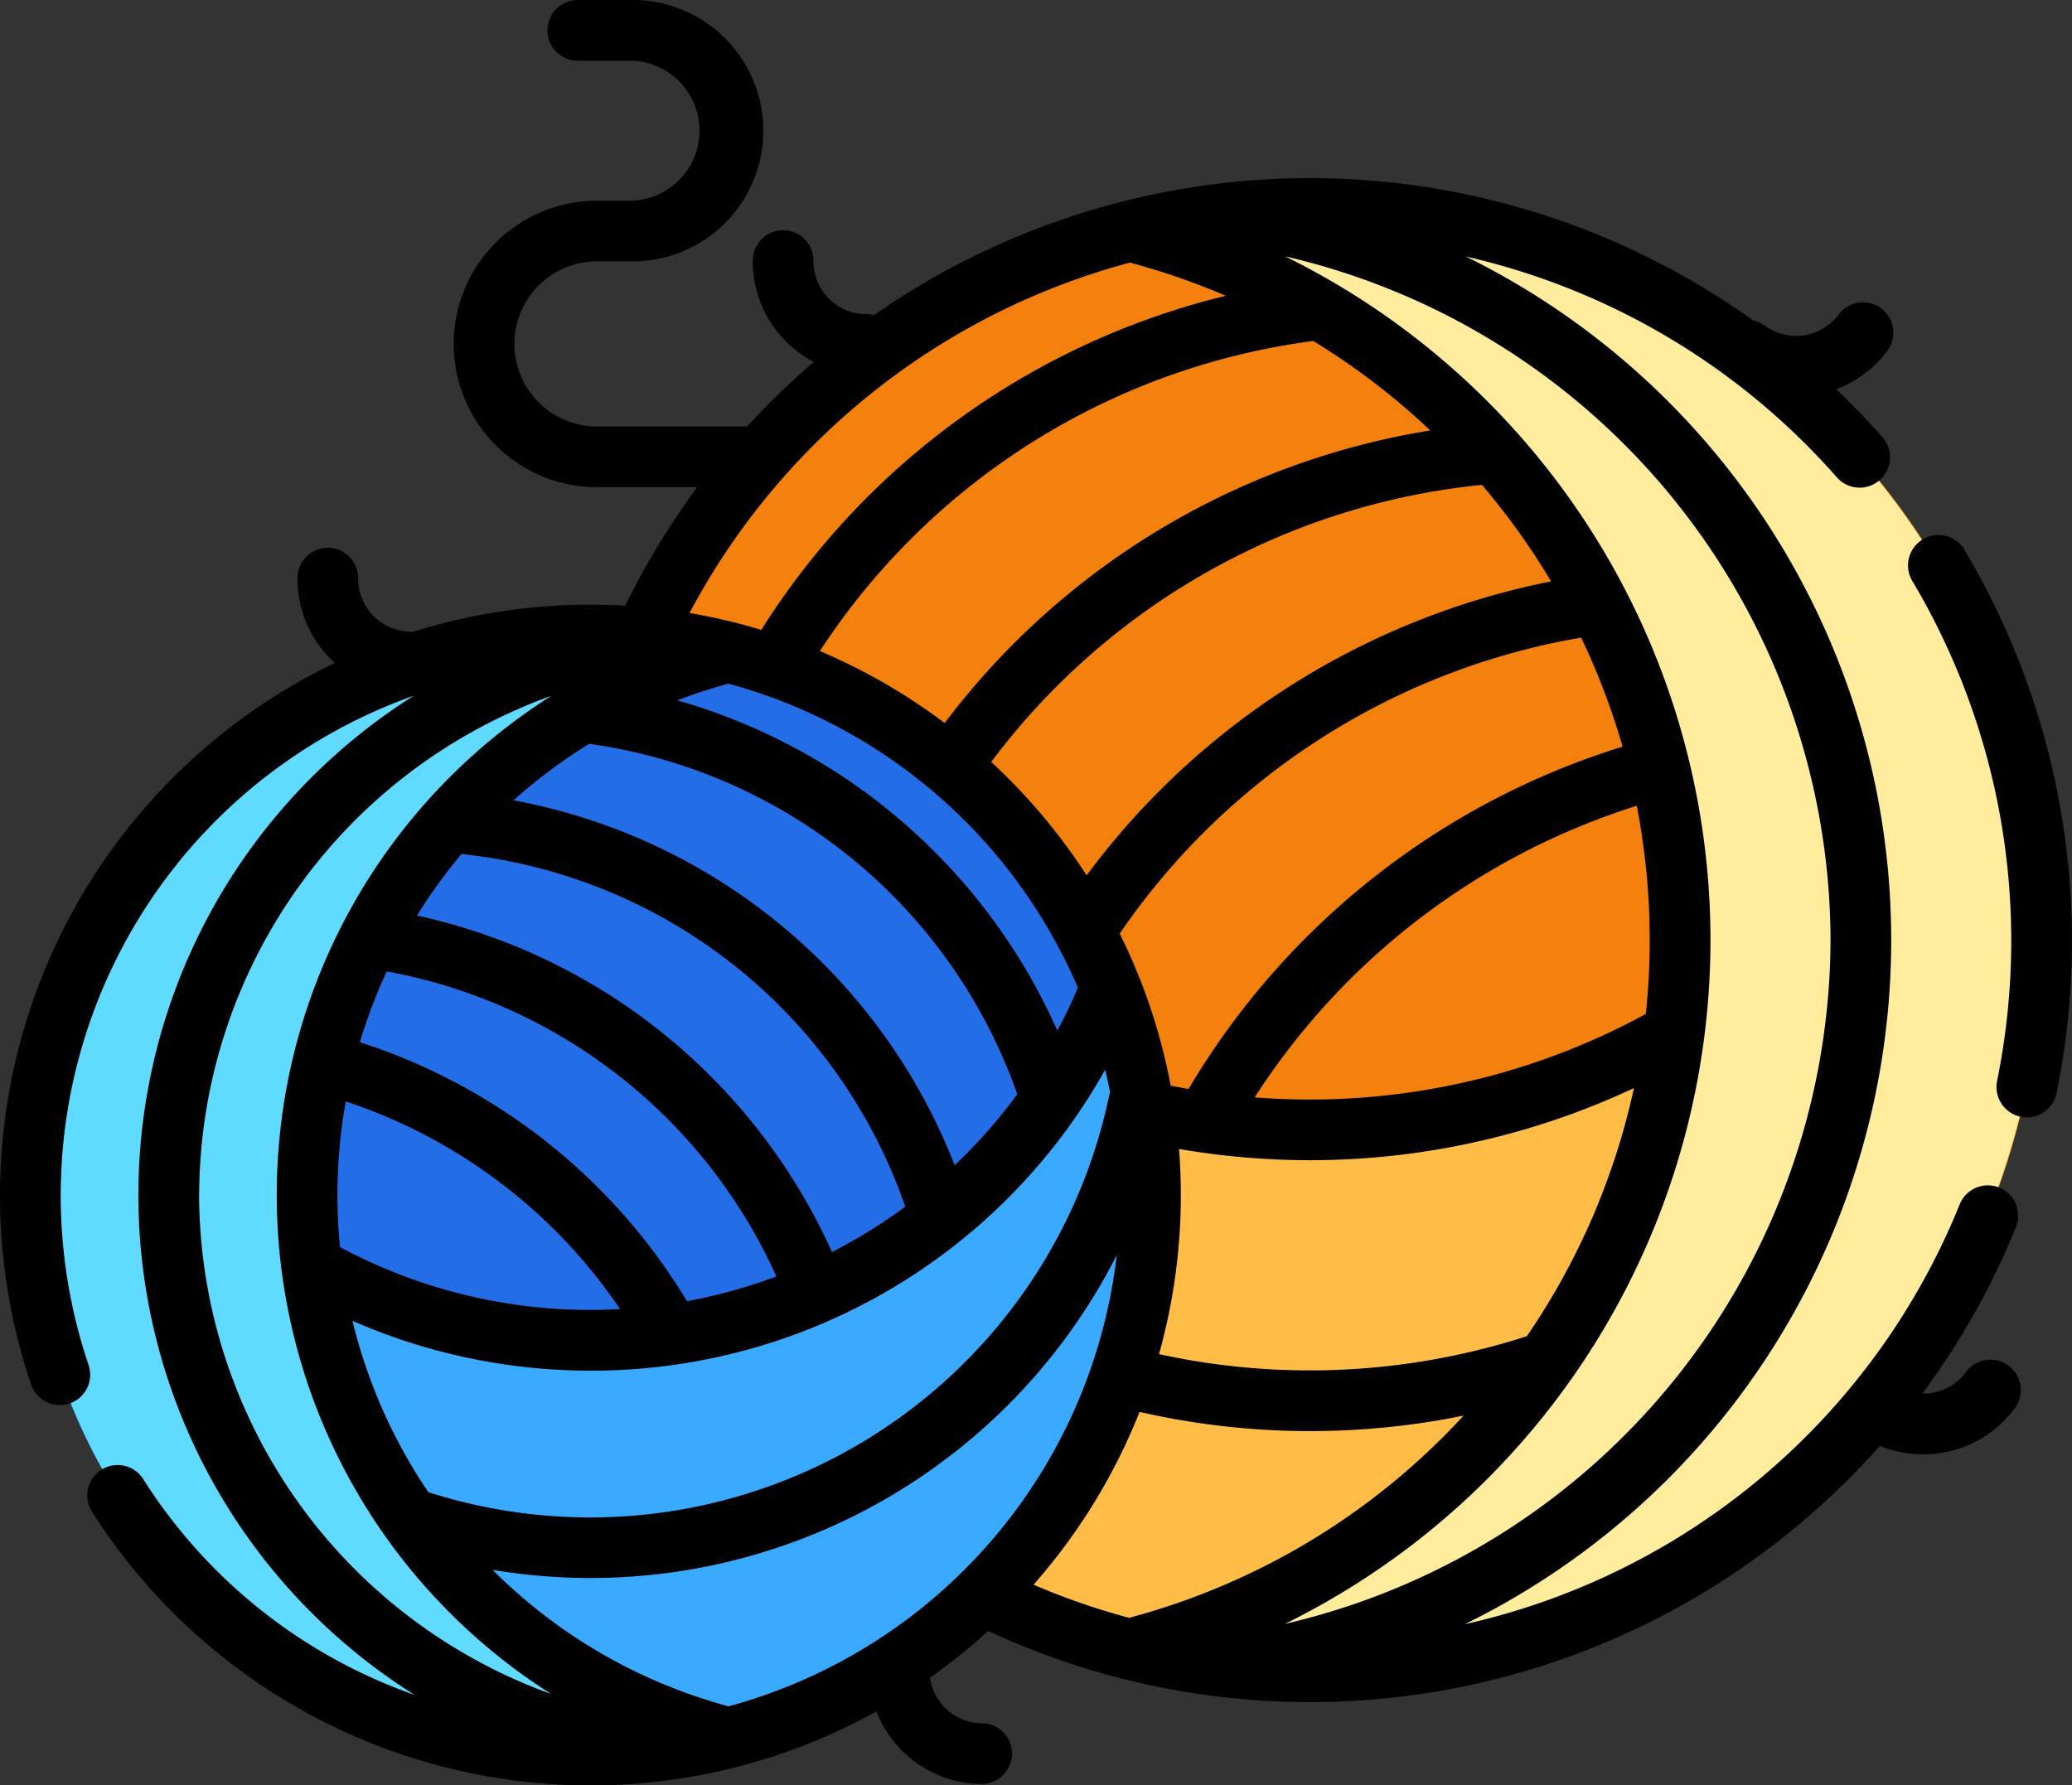 <svg xmlns="http://www.w3.org/2000/svg" width="147.37" height="127" viewBox="0 0 147.37 127">
  <rect x="0" y="0" width="147.37" height="127" fill="#333333" stroke="none"/>
  <g id="bola-de-lana" transform="translate(0.001)">
    <path id="Trazado_892836" data-name="Trazado 892836" d="M246.993,103.58a52.037,52.037,0,1,1-52.038-52.037A52.037,52.037,0,0,1,246.993,103.58Zm0,0" transform="translate(-101.782 -36.707)" fill="#f4810e"/>
    <path id="Trazado_892837" data-name="Trazado 892837" d="M142.918,184.662a52.037,52.037,0,1,0,100.389-19.268,52.058,52.058,0,0,1-96.7,0,51.89,51.89,0,0,0-3.684,19.268Zm0,0" transform="translate(-101.782 -117.789)" fill="#ffbd48"/>
    <path id="Trazado_892838" data-name="Trazado 892838" d="M279.043,154.017a52.037,52.037,0,1,0,0-100.874,52.054,52.054,0,0,1,0,100.874Zm0,0" transform="translate(-198.726 -36.708)" fill="#ffec9c"/>
    <path id="Trazado_892839" data-name="Trazado 892839" d="M87.172,196.769a39.835,39.835,0,1,1-39.835-39.835,39.836,39.836,0,0,1,39.835,39.835Zm0,0" transform="translate(-5.342 -111.764)" fill="#236ee7"/>
    <path id="Trazado_892840" data-name="Trazado 892840" d="M87.17,258.839A39.835,39.835,0,1,1,10.321,244.09a39.851,39.851,0,0,0,74.028,0,39.708,39.708,0,0,1,2.821,14.749Zm0,0" transform="translate(-5.342 -173.833)" fill="#39aaff"/>
    <path id="Trazado_892841" data-name="Trazado 892841" d="M57.177,235.379a39.835,39.835,0,1,1,0-77.221,39.849,39.849,0,0,0,0,77.221Zm0,0" transform="translate(-5.342 -111.763)" fill="#61daff"/>
    <path id="Trazado_892842" data-name="Trazado 892842" d="M475.512,133.281A2.159,2.159,0,0,0,471.8,135.5a50.019,50.019,0,0,1,6.028,35.56,2.16,2.16,0,0,0,1.684,2.547,2.212,2.212,0,0,0,.434.044,2.159,2.159,0,0,0,2.113-1.728,54.346,54.346,0,0,0-6.552-38.637Zm0,0" transform="translate(-335.787 -94.17)"/>
    <path id="Trazado_892843" data-name="Trazado 892843" d="M142.847,97.136a2.159,2.159,0,0,0-3.018.461,3.723,3.723,0,0,1-3.1,1.531,54.14,54.14,0,0,0,6.655-11.836,2.159,2.159,0,0,0-4-1.628,49.675,49.675,0,0,1-35.2,29.871,54.207,54.207,0,0,0,.08-97.287,49.933,49.933,0,0,1,26.38,15.707,2.159,2.159,0,1,0,3.243-2.851q-1.572-1.788-3.285-3.417a8.02,8.02,0,0,0,3.657-2.769,2.159,2.159,0,0,0-3.479-2.557,3.767,3.767,0,0,1-5.261.8,2.141,2.141,0,0,0-.829-.37,54.186,54.186,0,0,0-61.142-1.313c-.468.306-.928.621-1.384.94a2.193,2.193,0,0,0-.546-.072,3.767,3.767,0,0,1-3.763-3.763,2.159,2.159,0,1,0-4.317,0,8.089,8.089,0,0,0,4.342,7.161,54.362,54.362,0,0,0-4.738,4.59H42.459a5.871,5.871,0,0,1,0-11.743H44.7A9.3,9.3,0,1,0,44.7,0h-3.56a2.159,2.159,0,1,0,0,4.317H44.7a4.98,4.98,0,1,1,0,9.959H42.459a10.189,10.189,0,0,0,0,20.379h7.129a54.3,54.3,0,0,0-5.118,8.431c-.82-.047-1.645-.074-2.477-.074a41.843,41.843,0,0,0-12.6,1.93c-.052,0-.1-.008-.155-.008a3.767,3.767,0,0,1-3.763-3.762,2.159,2.159,0,1,0-4.317,0,8.062,8.062,0,0,0,2.653,5.982A42.032,42.032,0,0,0,2.209,98.482,2.159,2.159,0,1,0,6.3,97.1a37.713,37.713,0,0,1,23.128-47.61,42,42,0,0,0,.057,71.074,37.587,37.587,0,0,1-19.3-15.351,2.159,2.159,0,1,0-3.642,2.32,42.014,42.014,0,0,0,45.645,18.215.258.258,0,0,0,.031-.008,41.688,41.688,0,0,0,10.113-4,8.093,8.093,0,0,0,7.532,5.16,2.159,2.159,0,0,0,0-4.317,3.766,3.766,0,0,1-3.722-3.236,42.171,42.171,0,0,0,4.141-3.329,54.247,54.247,0,0,0,53.485-4.4,54.534,54.534,0,0,0,9.941-8.77,8.1,8.1,0,0,0,9.6-2.684,2.159,2.159,0,0,0-.462-3.019ZM73.51,112.725a42.055,42.055,0,0,0,7.541-12.291,54.555,54.555,0,0,0,23.047.263,49.659,49.659,0,0,1-23.517,14.309,2.151,2.151,0,0,0-.244.084,49.387,49.387,0,0,1-6.827-2.366Zm-21.687,8.653a37.529,37.529,0,0,1-16.791-9.71,41.983,41.983,0,0,0,44.393-22.38,37.772,37.772,0,0,1-27.6,32.09Zm49.9-90.759A54.081,54.081,0,0,0,67.188,51.431a41.979,41.979,0,0,0-8.876-5.118A49.566,49.566,0,0,1,93.405,24.256a49.744,49.744,0,0,1,8.32,6.364Zm6.867,64.432a50.2,50.2,0,0,1-26.157,1.272,41.881,41.881,0,0,0,1.552-11.318q0-1.653-.127-3.275a54.707,54.707,0,0,0,9.312.8A54.311,54.311,0,0,0,116.211,77.4,49.953,49.953,0,0,1,108.593,95.052Zm8.745-28.178a49.9,49.9,0,0,1-.278,5.253,49.9,49.9,0,0,1-23.888,6.088q-1.972,0-3.933-.155a50.286,50.286,0,0,1,27.176-20.741,49.944,49.944,0,0,1,.922,9.555Zm-32.8,10.592c-.425-.075-.849-.154-1.272-.239a41.673,41.673,0,0,0-3.624-10.815,49.939,49.939,0,0,1,32.819-21.054,49.845,49.845,0,0,1,2.946,7.755A54.622,54.622,0,0,0,84.534,77.466Zm-7.249-15.2A42.338,42.338,0,0,0,70.5,54.2a49.76,49.76,0,0,1,34.9-19.71,50.1,50.1,0,0,1,4.919,6.867,54.274,54.274,0,0,0-33.032,20.91Zm-.622,7.992Q76,71.831,75.2,73.312a42.227,42.227,0,0,0-27.03-23.493,37.749,37.749,0,0,1,3.647-1.186A37.846,37.846,0,0,1,76.664,70.262ZM41.908,52.91A37.8,37.8,0,0,1,72.352,77.84,37.557,37.557,0,0,1,67.9,82.89,41.873,41.873,0,0,0,36.524,56.929a37.5,37.5,0,0,1,5.384-4.018Zm-9.084,7.839A37.567,37.567,0,0,1,64.386,85.836a37.567,37.567,0,0,1-5.214,3.226A42.262,42.262,0,0,0,29.656,65.125a37.771,37.771,0,0,1,3.168-4.376ZM27.509,69.1A37.9,37.9,0,0,1,55.22,90.8a37.638,37.638,0,0,1-6.357,1.757,42.338,42.338,0,0,0-23.27-18.421A37.634,37.634,0,0,1,27.509,69.1ZM24,85.006a37.808,37.808,0,0,1,.59-6.659A38.016,38.016,0,0,1,44.1,93.118c-.7.038-1.4.064-2.107.064a37.7,37.7,0,0,1-17.812-4.473c-.119-1.22-.182-2.456-.182-3.7ZM41.995,97.5A41.848,41.848,0,0,0,78.6,76.1q.192.793.353,1.6a2.028,2.028,0,0,0-.07.248,37.718,37.718,0,0,1-48.361,28.214l-.055-.015a37.613,37.613,0,0,1-5.4-12.193A42.1,42.1,0,0,0,41.995,97.5Zm88.2-30.627a50.122,50.122,0,0,1-38.809,48.641,54.22,54.22,0,0,0,.014-97.28A50.071,50.071,0,0,1,130.195,66.873ZM80.364,18.68a49.758,49.758,0,0,1,6.817,2.36A54.166,54.166,0,0,0,54.145,44.807c-.548-.165-1.1-.323-1.655-.467a2.113,2.113,0,0,0-.3-.074q-1.553-.388-3.149-.66A50.1,50.1,0,0,1,80.364,18.68Zm-66.2,66.326A37.85,37.85,0,0,1,39.208,49.5a42.041,42.041,0,0,0-.009,71,37.892,37.892,0,0,1-25.04-35.5Zm0,0"/>
  </g>
</svg>
